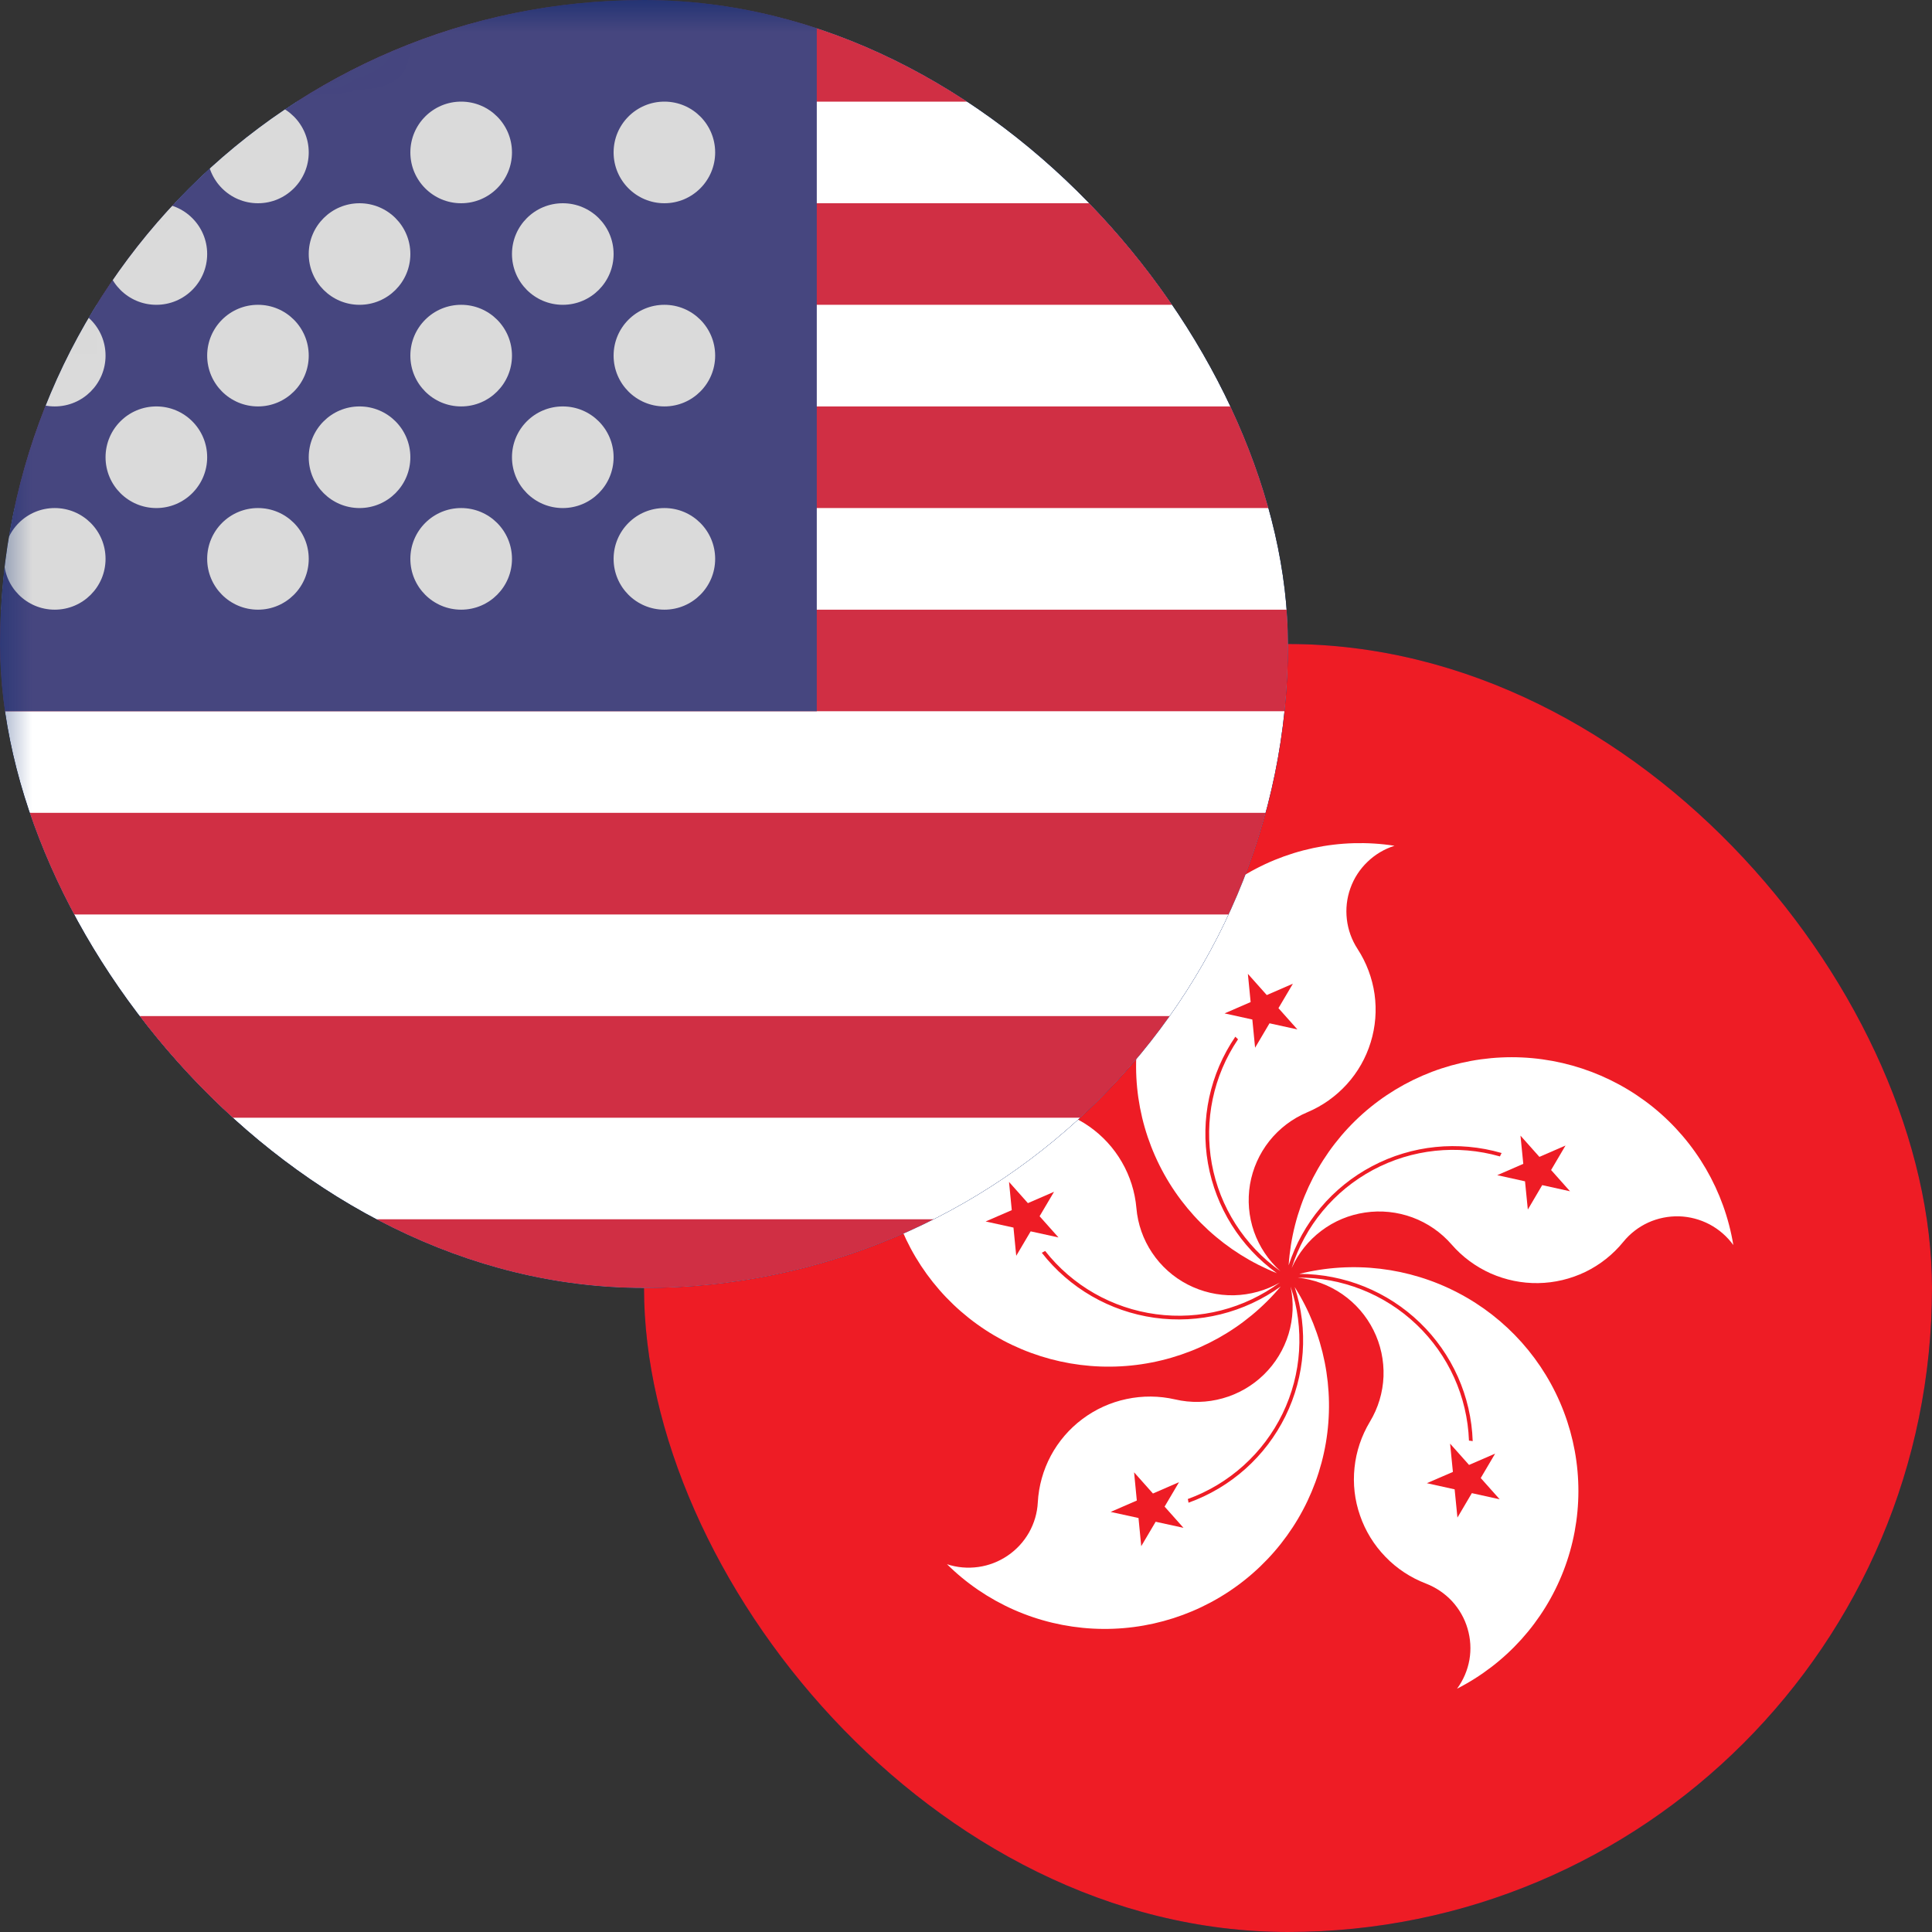 <svg width="30" height="30" viewBox="0 0 30 30" fill="none" xmlns="http://www.w3.org/2000/svg">
<rect x="0" y="0" width="30" height="30" fill="#333333" stroke="none"/>
<g clip-path="url(#clip0_3909_7528)">
<path d="M10 15.333C10 12.388 12.388 10 15.333 10H24.667C27.612 10 30 12.388 30 15.333V24.667C30 27.612 27.612 30 24.667 30H15.333C12.388 30 10 27.612 10 24.667V15.333Z" fill="#012169"/>
<mask id="mask0_3909_7528" style="mask-type:alpha" maskUnits="userSpaceOnUse" x="10" y="10" width="20" height="20">
<path d="M10 15.333C10 12.388 12.388 10 15.333 10H24.667C27.612 10 30 12.388 30 15.333V24.667C30 27.612 27.612 30 24.667 30H15.333C12.388 30 10 27.612 10 24.667V15.333Z" fill="#2055AE"/>
</mask>
<g mask="url(#mask0_3909_7528)">
</g>
<g clip-path="url(#clip1_3909_7528)">
<path d="M2.667 8.333H37.333V31.333H2.667V8.333Z" fill="#EE1C25"/>
<path d="M21.654 13.133C21.496 13.183 21.353 13.268 21.234 13.383C21.115 13.497 21.024 13.637 20.969 13.792C20.913 13.947 20.895 14.113 20.914 14.276C20.933 14.44 20.99 14.597 21.08 14.735C21.218 14.947 21.308 15.187 21.344 15.437C21.379 15.688 21.359 15.943 21.284 16.185C21.21 16.427 21.083 16.65 20.913 16.837C20.742 17.025 20.532 17.174 20.298 17.272C20.068 17.369 19.865 17.523 19.71 17.718C19.555 17.914 19.452 18.145 19.41 18.391C19.369 18.637 19.39 18.889 19.472 19.125C19.555 19.36 19.696 19.571 19.882 19.738C19.322 19.341 18.94 18.743 18.817 18.071C18.695 17.398 18.841 16.705 19.224 16.138C19.209 16.125 19.195 16.112 19.182 16.098C18.789 16.673 18.637 17.378 18.757 18.064C18.878 18.749 19.261 19.361 19.827 19.77C19.034 19.453 18.385 18.858 18.005 18.096C17.624 17.334 17.539 16.46 17.765 15.64C17.99 14.819 18.512 14.111 19.229 13.648C19.946 13.186 20.809 13.002 21.654 13.133Z" fill="white"/>
<path d="M20.076 15.275L19.015 15.736L20.146 15.985L19.377 15.122L19.489 16.269" fill="#EE1C25"/>
<path d="M26.915 19.333C26.818 19.199 26.692 19.09 26.546 19.012C26.399 18.935 26.238 18.892 26.072 18.887C25.907 18.883 25.743 18.916 25.593 18.984C25.443 19.053 25.311 19.155 25.207 19.283C25.047 19.48 24.846 19.639 24.618 19.75C24.389 19.86 24.139 19.92 23.885 19.924C23.631 19.928 23.379 19.876 23.146 19.773C22.914 19.669 22.707 19.516 22.541 19.325C22.377 19.136 22.167 18.991 21.932 18.904C21.698 18.818 21.445 18.791 21.197 18.828C20.949 18.864 20.715 18.962 20.516 19.113C20.317 19.263 20.159 19.462 20.057 19.69C20.262 19.037 20.715 18.491 21.319 18.167C21.923 17.843 22.631 17.768 23.291 17.957C23.299 17.939 23.307 17.921 23.317 17.904C22.645 17.709 21.924 17.782 21.307 18.108C20.69 18.433 20.225 18.985 20.01 19.648C20.066 18.798 20.434 18 21.043 17.404C21.652 16.809 22.461 16.459 23.314 16.42C24.168 16.381 25.006 16.657 25.671 17.194C26.334 17.731 26.777 18.493 26.915 19.333Z" fill="white"/>
<path d="M24.379 18.498L23.61 17.634L23.724 18.782L24.309 17.788L23.249 18.248" fill="#EE1C25"/>
<path d="M14.705 24.289C14.861 24.341 15.028 24.355 15.192 24.332C15.356 24.309 15.512 24.248 15.648 24.155C15.785 24.062 15.898 23.939 15.979 23.796C16.06 23.652 16.107 23.492 16.115 23.328C16.129 23.075 16.198 22.828 16.317 22.605C16.437 22.381 16.604 22.187 16.807 22.035C17.011 21.882 17.245 21.776 17.493 21.724C17.742 21.671 17.999 21.673 18.247 21.73C18.491 21.787 18.745 21.781 18.986 21.713C19.227 21.646 19.447 21.519 19.626 21.344C19.805 21.169 19.936 20.953 20.009 20.714C20.081 20.475 20.092 20.222 20.04 19.978C20.259 20.626 20.214 21.334 19.916 21.95C19.617 22.566 19.09 23.042 18.444 23.277C18.449 23.296 18.453 23.315 18.455 23.334C19.113 23.098 19.652 22.616 19.96 21.991C20.268 21.366 20.319 20.646 20.104 19.985C20.558 20.704 20.73 21.566 20.588 22.404C20.445 23.243 19.997 24.001 19.33 24.533C18.663 25.065 17.823 25.334 16.97 25.289C16.116 25.244 15.31 24.888 14.705 24.289Z" fill="white"/>
<path d="M17.246 23.477L18.377 23.724L17.61 22.862L17.721 24.009L18.308 23.015" fill="#EE1C25"/>
<path d="M22.625 26.222C22.723 26.089 22.788 25.936 22.817 25.774C22.845 25.612 22.835 25.446 22.788 25.288C22.742 25.13 22.659 24.985 22.547 24.863C22.434 24.742 22.296 24.649 22.141 24.589C21.904 24.498 21.689 24.357 21.513 24.174C21.336 23.992 21.201 23.773 21.119 23.534C21.035 23.295 21.006 23.04 21.033 22.789C21.059 22.537 21.141 22.295 21.271 22.078C21.4 21.865 21.473 21.623 21.483 21.374C21.492 21.125 21.439 20.877 21.327 20.654C21.215 20.43 21.049 20.239 20.843 20.096C20.637 19.954 20.398 19.865 20.15 19.839C20.836 19.833 21.498 20.094 21.995 20.567C22.492 21.04 22.785 21.687 22.81 22.37C22.829 22.372 22.849 22.374 22.868 22.378C22.845 21.683 22.551 21.023 22.048 20.538C21.545 20.053 20.874 19.782 20.175 19.781C21.003 19.574 21.879 19.678 22.637 20.073C23.394 20.467 23.98 21.125 24.283 21.922C24.586 22.718 24.585 23.596 24.279 24.389C23.973 25.182 23.385 25.834 22.625 26.222Z" fill="white"/>
<path d="M22.631 23.565L23.216 22.572L22.156 23.031L23.287 23.281L22.517 22.417" fill="#EE1C25"/>
<path d="M14.108 16.198C14.107 16.362 14.145 16.524 14.217 16.672C14.29 16.82 14.396 16.949 14.527 17.05C14.658 17.15 14.81 17.219 14.972 17.251C15.134 17.284 15.302 17.278 15.462 17.235C15.707 17.17 15.964 17.159 16.215 17.203C16.465 17.247 16.703 17.345 16.911 17.49C17.119 17.635 17.293 17.824 17.42 18.044C17.547 18.263 17.624 18.507 17.646 18.759C17.667 19.007 17.751 19.246 17.89 19.453C18.029 19.661 18.218 19.83 18.44 19.945C18.663 20.06 18.91 20.118 19.161 20.113C19.411 20.107 19.656 20.039 19.873 19.915C19.321 20.322 18.632 20.499 17.951 20.407C17.27 20.316 16.652 19.963 16.229 19.425C16.212 19.435 16.195 19.444 16.177 19.453C16.606 20.002 17.233 20.364 17.925 20.462C18.618 20.559 19.321 20.385 19.887 19.976C19.339 20.63 18.569 21.059 17.724 21.184C16.878 21.309 16.016 21.119 15.302 20.652C14.588 20.185 14.071 19.473 13.851 18.652C13.631 17.83 13.722 16.956 14.108 16.198Z" fill="white"/>
<path d="M15.668 18.353L15.78 19.5L16.367 18.506L15.305 18.967L16.436 19.215" fill="#EE1C25"/>
</g>
</g>
<g clip-path="url(#clip2_3909_7528)">
<path d="M0 5.333C0 2.388 2.388 0 5.333 0H14.667C17.612 0 20 2.388 20 5.333V14.667C20 17.612 17.612 20 14.667 20H5.333C2.388 20 0 17.612 0 14.667V5.333Z" fill="#012169"/>
<mask id="mask1_3909_7528" style="mask-type:alpha" maskUnits="userSpaceOnUse" x="-1" y="0" width="25" height="24">
<path d="M-0.333 6.311C-0.333 2.826 2.492 0 5.978 0H17.022C20.508 0 23.333 2.826 23.333 6.311V17.356C23.333 20.841 20.508 23.667 17.022 23.667H5.978C2.492 23.667 -0.333 20.841 -0.333 17.356V6.311Z" fill="#2055AE"/>
</mask>
<g mask="url(#mask1_3909_7528)">
<rect x="-1.517" width="33.133" height="23.667" fill="white"/>
<path d="M-1.517 0H31.617V1.578H-1.517V0Z" fill="#D02F44"/>
<path d="M-1.517 3.156H31.617V4.733H-1.517V3.156Z" fill="#D02F44"/>
<path d="M-1.517 6.311H31.617V7.889H-1.517V6.311Z" fill="#D02F44"/>
<path d="M-1.517 9.467H31.617V11.044H-1.517V9.467Z" fill="#D02F44"/>
<path d="M-1.517 12.622H31.617V14.2H-1.517V12.622Z" fill="#D02F44"/>
<path d="M-1.517 15.778H31.617V17.356H-1.517V15.778Z" fill="#D02F44"/>
<path d="M-1.517 18.933H31.617V20.511H-1.517V18.933Z" fill="#D02F44"/>
<path d="M-1.517 22.089H31.617V23.667H-1.517V22.089Z" fill="#D02F44"/>
<rect x="-1.517" width="14.2" height="11.044" fill="#46467F"/>
<path fill-rule="evenodd" clip-rule="evenodd" d="M0.85 3.156C1.286 3.156 1.639 2.802 1.639 2.367C1.639 1.931 1.286 1.578 0.85 1.578C0.414 1.578 0.061 1.931 0.061 2.367C0.061 2.802 0.414 3.156 0.85 3.156Z" fill="#DADADA"/>
<path fill-rule="evenodd" clip-rule="evenodd" d="M4.006 3.156C4.441 3.156 4.794 2.802 4.794 2.367C4.794 1.931 4.441 1.578 4.006 1.578C3.57 1.578 3.217 1.931 3.217 2.367C3.217 2.802 3.57 3.156 4.006 3.156Z" fill="#DADADA"/>
<path fill-rule="evenodd" clip-rule="evenodd" d="M7.161 3.156C7.597 3.156 7.95 2.802 7.95 2.367C7.95 1.931 7.597 1.578 7.161 1.578C6.725 1.578 6.372 1.931 6.372 2.367C6.372 2.802 6.725 3.156 7.161 3.156Z" fill="#DADADA"/>
<path fill-rule="evenodd" clip-rule="evenodd" d="M10.317 3.156C10.752 3.156 11.105 2.802 11.105 2.367C11.105 1.931 10.752 1.578 10.317 1.578C9.881 1.578 9.528 1.931 9.528 2.367C9.528 2.802 9.881 3.156 10.317 3.156Z" fill="#DADADA"/>
<path fill-rule="evenodd" clip-rule="evenodd" d="M2.428 4.733C2.863 4.733 3.217 4.38 3.217 3.944C3.217 3.509 2.863 3.156 2.428 3.156C1.992 3.156 1.639 3.509 1.639 3.944C1.639 4.38 1.992 4.733 2.428 4.733Z" fill="#DADADA"/>
<path fill-rule="evenodd" clip-rule="evenodd" d="M5.583 4.733C6.019 4.733 6.372 4.38 6.372 3.944C6.372 3.509 6.019 3.156 5.583 3.156C5.148 3.156 4.794 3.509 4.794 3.944C4.794 4.38 5.148 4.733 5.583 4.733Z" fill="#DADADA"/>
<path fill-rule="evenodd" clip-rule="evenodd" d="M8.739 4.733C9.175 4.733 9.528 4.38 9.528 3.944C9.528 3.509 9.175 3.156 8.739 3.156C8.303 3.156 7.95 3.509 7.95 3.944C7.95 4.38 8.303 4.733 8.739 4.733Z" fill="#DADADA"/>
<path fill-rule="evenodd" clip-rule="evenodd" d="M10.317 6.311C10.752 6.311 11.105 5.958 11.105 5.522C11.105 5.086 10.752 4.733 10.317 4.733C9.881 4.733 9.528 5.086 9.528 5.522C9.528 5.958 9.881 6.311 10.317 6.311Z" fill="#DADADA"/>
<path fill-rule="evenodd" clip-rule="evenodd" d="M7.161 6.311C7.597 6.311 7.95 5.958 7.95 5.522C7.95 5.086 7.597 4.733 7.161 4.733C6.725 4.733 6.372 5.086 6.372 5.522C6.372 5.958 6.725 6.311 7.161 6.311Z" fill="#DADADA"/>
<path fill-rule="evenodd" clip-rule="evenodd" d="M4.006 6.311C4.441 6.311 4.794 5.958 4.794 5.522C4.794 5.086 4.441 4.733 4.006 4.733C3.57 4.733 3.217 5.086 3.217 5.522C3.217 5.958 3.57 6.311 4.006 6.311Z" fill="#DADADA"/>
<path fill-rule="evenodd" clip-rule="evenodd" d="M0.85 6.311C1.286 6.311 1.639 5.958 1.639 5.522C1.639 5.086 1.286 4.733 0.85 4.733C0.414 4.733 0.061 5.086 0.061 5.522C0.061 5.958 0.414 6.311 0.85 6.311Z" fill="#DADADA"/>
<path fill-rule="evenodd" clip-rule="evenodd" d="M2.428 7.889C2.863 7.889 3.217 7.536 3.217 7.1C3.217 6.664 2.863 6.311 2.428 6.311C1.992 6.311 1.639 6.664 1.639 7.1C1.639 7.536 1.992 7.889 2.428 7.889Z" fill="#DADADA"/>
<path fill-rule="evenodd" clip-rule="evenodd" d="M5.583 7.889C6.019 7.889 6.372 7.536 6.372 7.1C6.372 6.664 6.019 6.311 5.583 6.311C5.148 6.311 4.794 6.664 4.794 7.1C4.794 7.536 5.148 7.889 5.583 7.889Z" fill="#DADADA"/>
<path fill-rule="evenodd" clip-rule="evenodd" d="M8.739 7.889C9.175 7.889 9.528 7.536 9.528 7.1C9.528 6.664 9.175 6.311 8.739 6.311C8.303 6.311 7.95 6.664 7.95 7.1C7.95 7.536 8.303 7.889 8.739 7.889Z" fill="#DADADA"/>
<path fill-rule="evenodd" clip-rule="evenodd" d="M10.317 9.467C10.752 9.467 11.105 9.114 11.105 8.678C11.105 8.242 10.752 7.889 10.317 7.889C9.881 7.889 9.528 8.242 9.528 8.678C9.528 9.114 9.881 9.467 10.317 9.467Z" fill="#DADADA"/>
<path fill-rule="evenodd" clip-rule="evenodd" d="M7.161 9.467C7.597 9.467 7.95 9.114 7.95 8.678C7.95 8.242 7.597 7.889 7.161 7.889C6.725 7.889 6.372 8.242 6.372 8.678C6.372 9.114 6.725 9.467 7.161 9.467Z" fill="#DADADA"/>
<path fill-rule="evenodd" clip-rule="evenodd" d="M4.006 9.467C4.441 9.467 4.794 9.114 4.794 8.678C4.794 8.242 4.441 7.889 4.006 7.889C3.57 7.889 3.217 8.242 3.217 8.678C3.217 9.114 3.57 9.467 4.006 9.467Z" fill="#DADADA"/>
<path fill-rule="evenodd" clip-rule="evenodd" d="M0.85 9.467C1.286 9.467 1.639 9.114 1.639 8.678C1.639 8.242 1.286 7.889 0.85 7.889C0.414 7.889 0.061 8.242 0.061 8.678C0.061 9.114 0.414 9.467 0.85 9.467Z" fill="#DADADA"/>
</g>
</g>
<defs>
<clipPath id="clip0_3909_7528">
<rect x="10" y="10" width="20" height="20" rx="10" fill="white"/>
</clipPath>
<clipPath id="clip1_3909_7528">
<rect width="34.667" height="23" fill="white" transform="translate(2.667 8.333)"/>
</clipPath>
<clipPath id="clip2_3909_7528">
<rect width="20" height="20" rx="10" fill="white"/>
</clipPath>
</defs>
</svg>
